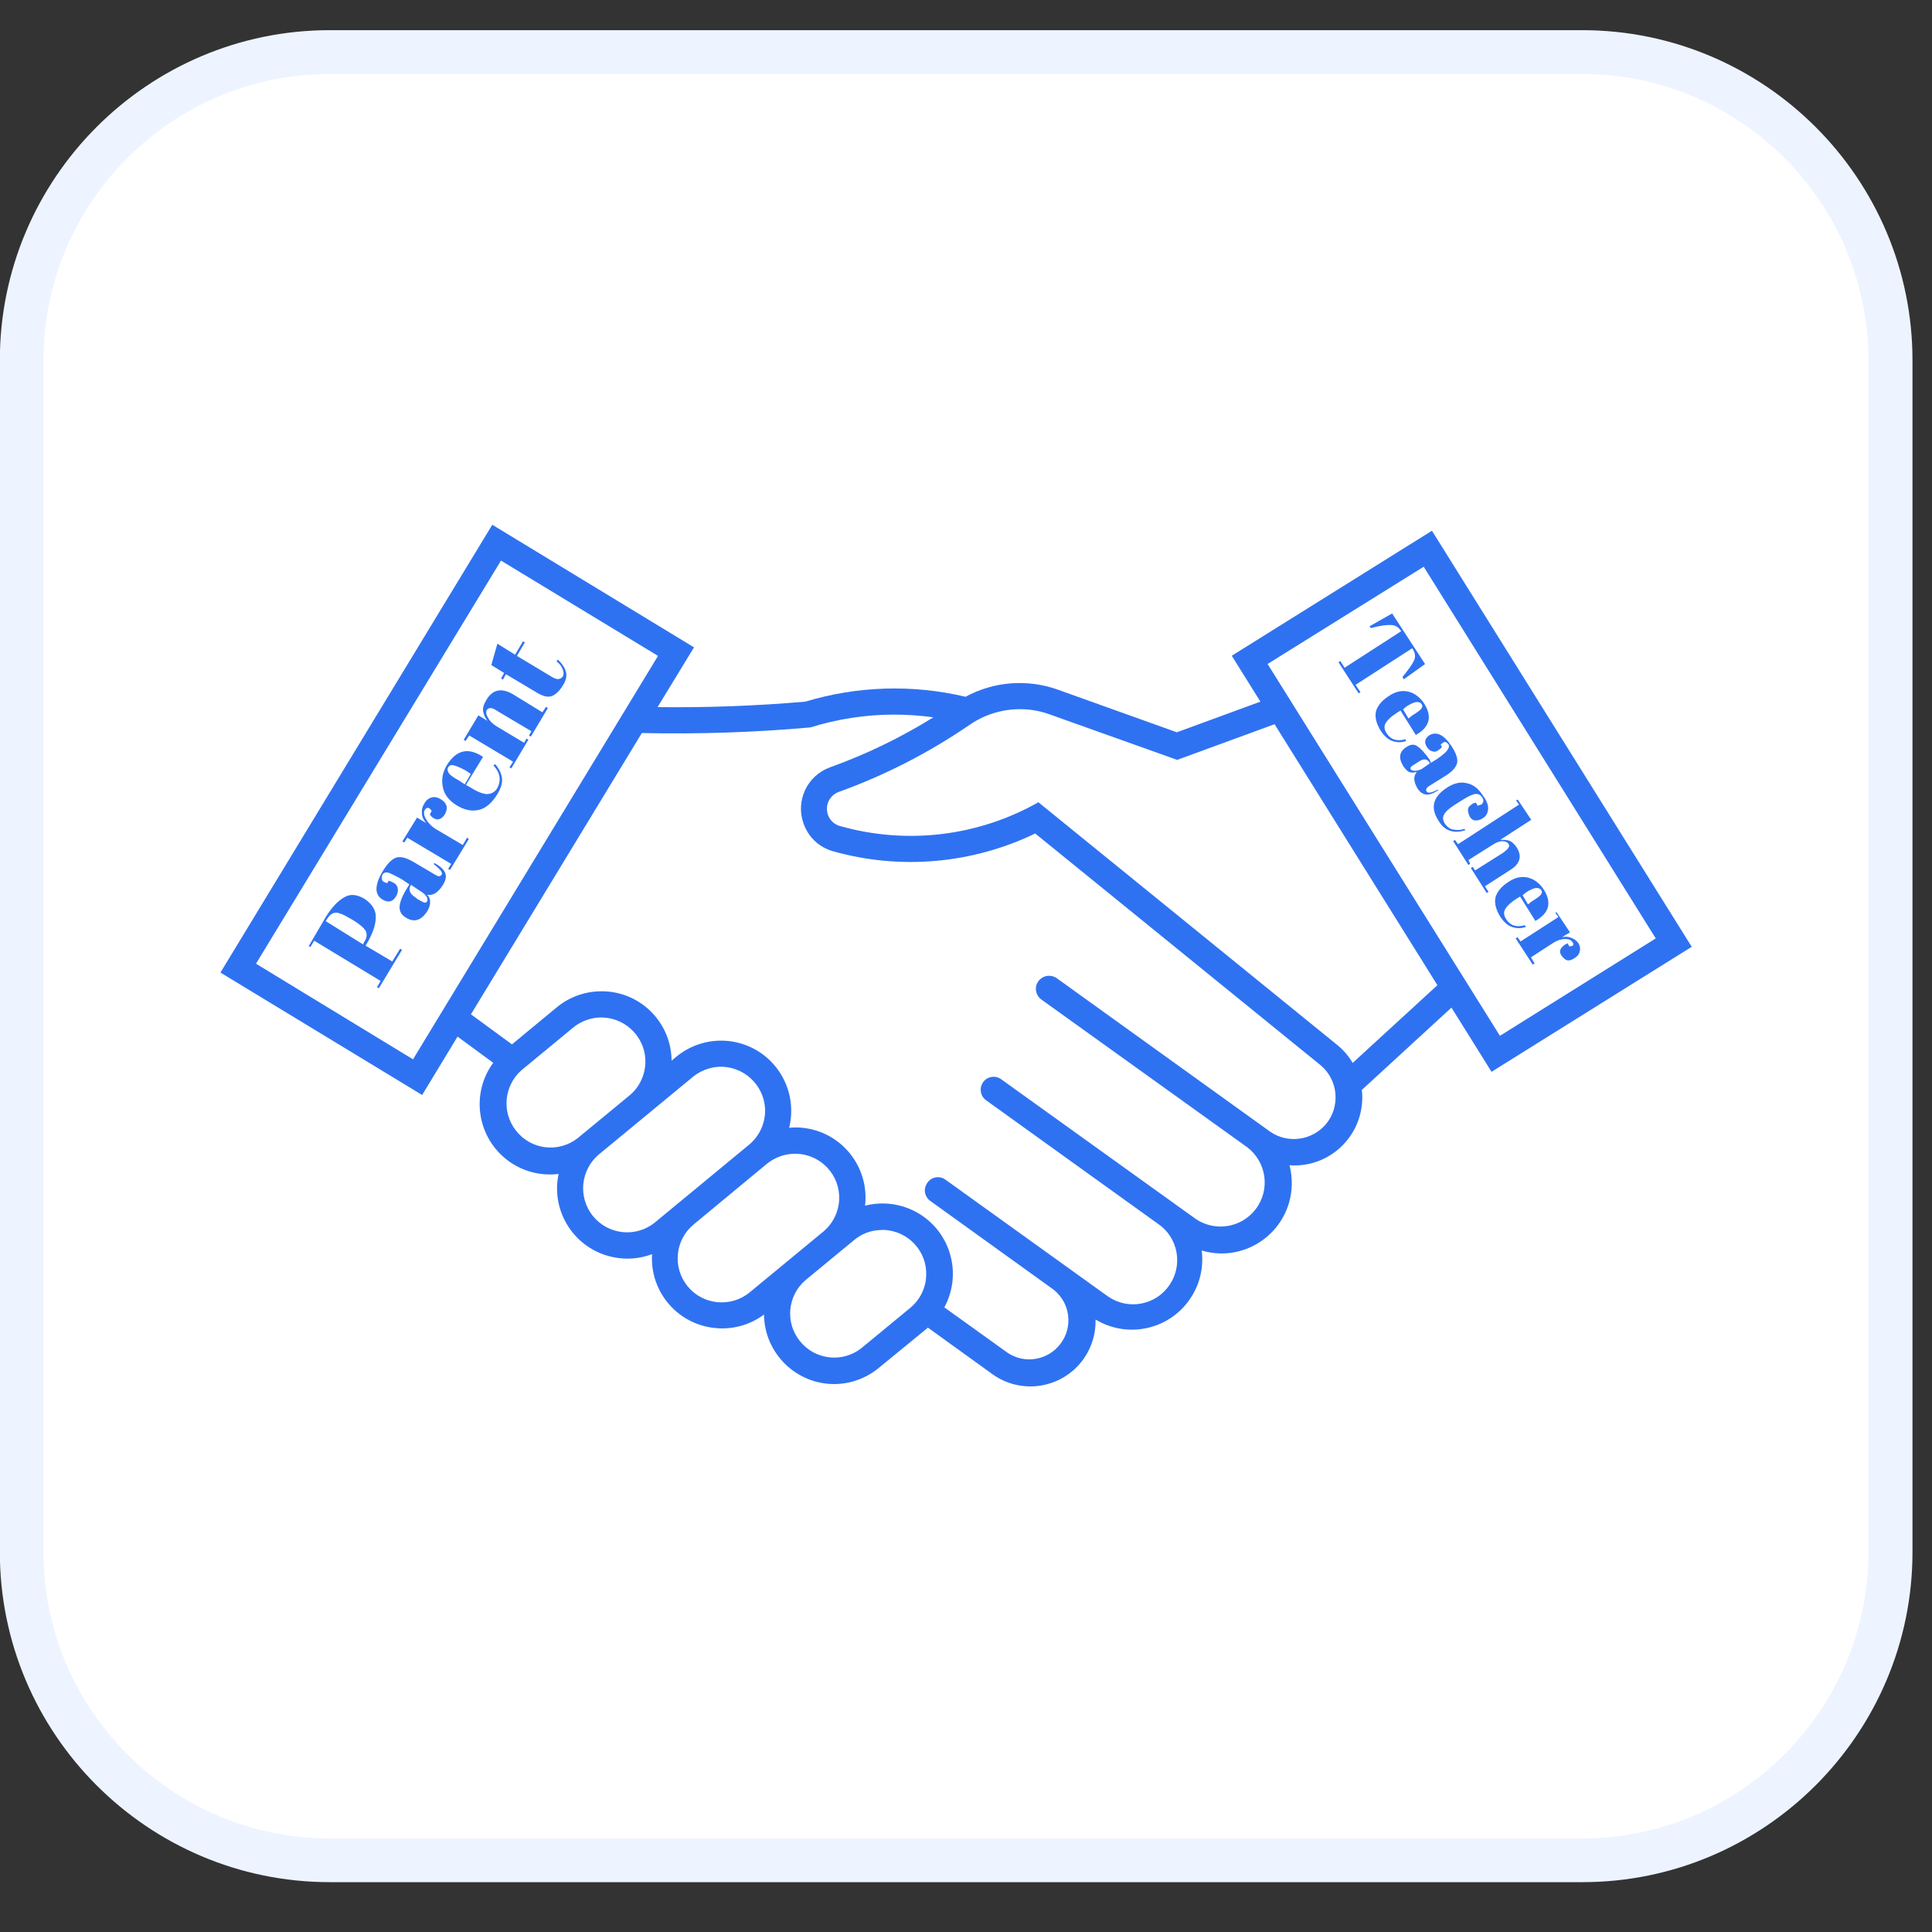 <svg xmlns="http://www.w3.org/2000/svg" xmlns:xlink="http://www.w3.org/1999/xlink" width="66" zoomAndPan="magnify" viewBox="0 0 49.5 49.5" height="66" preserveAspectRatio="xMidYMid meet" version="1.0"><rect x="0" y="0" width="49.5" height="49.5" fill="#333333" stroke="none"/><defs><g/><clipPath id="ab7b930e60"><path d="M 0.469 1.246 L 48.527 1.246 L 48.527 47.746 L 0.469 47.746 Z M 0.469 1.246 " clip-rule="nonzero"/></clipPath><clipPath id="285cb48b5d"><path d="M 40.543 1.332 C 44.91 1.332 48.441 4.871 48.441 9.23 L 48.441 39.766 C 48.441 44.133 44.902 47.66 40.543 47.66 L 8.449 47.66 C 4.086 47.66 0.555 44.121 0.555 39.766 L 0.555 9.23 C 0.555 4.863 4.094 1.332 8.449 1.332 Z M 40.543 1.332 " clip-rule="nonzero"/></clipPath><clipPath id="f61b55b36b"><path d="M 0 0.773 L 49 0.773 L 49 48.223 L 0 48.223 Z M 0 0.773 " clip-rule="nonzero"/></clipPath><clipPath id="0587225d07"><path d="M 49 9.23 L 49 39.766 C 49 44.426 45.203 48.223 40.543 48.223 L 8.449 48.223 C 3.789 48.223 -0.004 44.426 -0.004 39.766 L -0.004 9.23 C -0.004 4.57 3.789 0.773 8.449 0.773 L 40.535 0.773 C 45.203 0.773 49 4.57 49 9.23 Z M 1.113 39.766 C 1.113 43.809 4.406 47.102 8.449 47.102 L 40.535 47.102 C 44.578 47.102 47.871 43.809 47.871 39.766 L 47.871 9.23 C 47.871 5.188 44.578 1.895 40.535 1.895 L 8.449 1.895 C 4.406 1.895 1.113 5.188 1.113 9.23 Z M 1.113 39.766 " clip-rule="nonzero"/></clipPath><clipPath id="a56239549e"><path d="M 5.648 13.445 L 43.344 13.445 L 43.344 35.52 L 5.648 35.52 Z M 5.648 13.445 " clip-rule="nonzero"/></clipPath><clipPath id="d974a0e0d2"><path d="M 6 13.379 L 13 13.379 L 13 23 L 6 23 Z M 6 13.379 " clip-rule="nonzero"/></clipPath></defs><g clip-path="url(#ab7b930e60)"><g clip-path="url(#285cb48b5d)"><path fill="#ffffff" d="M -0.004 48.223 L -0.004 0.773 L 49 0.773 L 49 48.223 Z M -0.004 48.223 " fill-opacity="1" fill-rule="nonzero"/></g></g><g clip-path="url(#f61b55b36b)"><g clip-path="url(#0587225d07)"><path fill="#edf4ff" d="M -0.004 48.223 L -0.004 0.773 L 49 0.773 L 49 48.223 Z M -0.004 48.223 " fill-opacity="1" fill-rule="nonzero"/></g></g><g clip-path="url(#a56239549e)"><path fill="#2f72f1" d="M 22.648 31.512 C 23.273 31.539 23.758 32.062 23.73 32.684 C 23.719 33 23.574 33.297 23.328 33.504 L 22.082 34.531 C 21.598 34.926 20.887 34.848 20.496 34.363 C 20.109 33.887 20.176 33.188 20.645 32.793 L 21.895 31.762 C 22.078 31.613 22.301 31.527 22.535 31.516 C 22.578 31.512 22.613 31.512 22.648 31.512 Z M 20.309 29.562 C 20.934 29.527 21.465 30.004 21.5 30.625 C 21.52 30.98 21.367 31.328 21.094 31.555 L 19.211 33.109 C 18.73 33.508 18.016 33.438 17.621 32.961 C 17.223 32.477 17.293 31.766 17.773 31.371 L 19.656 29.812 C 19.844 29.664 20.07 29.574 20.309 29.562 Z M 18.414 27.332 C 19.039 27.305 19.566 27.781 19.602 28.402 C 19.617 28.762 19.465 29.105 19.188 29.332 L 16.781 31.32 C 16.297 31.715 15.586 31.641 15.191 31.156 C 14.805 30.676 14.871 29.977 15.344 29.578 L 17.754 27.59 C 17.941 27.438 18.172 27.348 18.414 27.332 Z M 15.34 26.07 C 15.375 26.07 15.418 26.07 15.453 26.07 C 16.074 26.098 16.562 26.625 16.535 27.246 C 16.52 27.562 16.375 27.863 16.129 28.066 L 14.797 29.164 C 14.301 29.547 13.594 29.457 13.215 28.961 C 12.848 28.492 12.914 27.816 13.359 27.422 L 14.695 26.32 C 14.879 26.172 15.105 26.086 15.344 26.07 Z M 22.902 18.309 C 23.238 18.309 23.578 18.332 23.914 18.379 C 23.078 18.898 22.191 19.328 21.266 19.66 C 20.68 19.871 20.375 20.52 20.59 21.105 C 20.711 21.449 20.988 21.711 21.34 21.809 C 23.066 22.297 24.91 22.133 26.523 21.355 L 33.836 27.293 C 34.289 27.672 34.348 28.348 33.973 28.801 C 33.617 29.223 32.992 29.309 32.539 28.992 L 27.07 25.059 C 26.914 24.957 26.707 24.992 26.602 25.145 C 26.496 25.289 26.531 25.496 26.676 25.605 L 31.961 29.398 C 32.453 29.777 32.551 30.484 32.172 30.98 C 31.809 31.457 31.137 31.566 30.641 31.234 L 25.652 27.652 C 25.504 27.543 25.293 27.578 25.188 27.727 C 25.082 27.879 25.117 28.086 25.266 28.191 L 29.668 31.355 C 30.184 31.703 30.316 32.406 29.965 32.922 C 29.617 33.438 28.914 33.574 28.398 33.223 C 28.383 33.211 28.363 33.199 28.348 33.188 L 24.211 30.215 C 24.055 30.113 23.844 30.16 23.75 30.32 C 23.656 30.461 23.684 30.648 23.82 30.758 L 26.984 33.035 C 27.422 33.371 27.504 34 27.164 34.438 C 26.844 34.855 26.254 34.953 25.816 34.66 L 24.195 33.496 C 24.668 32.621 24.348 31.531 23.477 31.055 C 23.074 30.836 22.605 30.777 22.164 30.891 C 22.277 29.906 21.574 29.012 20.586 28.898 C 20.465 28.883 20.34 28.883 20.219 28.895 C 20.457 27.93 19.871 26.953 18.906 26.715 C 18.355 26.578 17.77 26.711 17.328 27.074 L 17.207 27.176 C 17.199 26.18 16.383 25.383 15.391 25.398 C 14.98 25.402 14.582 25.547 14.27 25.805 L 13.117 26.758 L 12.066 25.988 L 16.445 18.781 C 17.887 18.812 19.328 18.766 20.762 18.637 C 21.457 18.422 22.18 18.309 22.902 18.309 Z M 26.223 18.172 C 26.445 18.18 26.672 18.223 26.887 18.301 L 30.16 19.469 L 32.656 18.555 L 36.828 25.242 L 34.656 27.234 C 34.555 27.055 34.418 26.902 34.258 26.77 L 26.605 20.555 C 25.059 21.43 23.23 21.648 21.523 21.164 C 21.277 21.098 21.137 20.844 21.203 20.598 C 21.246 20.453 21.352 20.34 21.492 20.289 C 22.676 19.863 23.801 19.285 24.844 18.57 C 25.246 18.293 25.73 18.152 26.223 18.172 Z M 36.477 14.52 L 42.422 24.043 L 38.43 26.539 L 32.477 17.012 Z M 12.836 14.363 L 16.859 16.805 L 10.582 27.141 L 6.559 24.691 Z M 12.613 13.445 L 5.648 24.918 L 10.816 28.055 L 11.723 26.559 L 12.637 27.23 C 12.051 28.027 12.223 29.152 13.023 29.742 C 13.395 30.016 13.852 30.133 14.312 30.078 C 14.105 31.047 14.727 32.004 15.699 32.207 C 16.031 32.281 16.383 32.254 16.707 32.133 C 16.645 33.125 17.402 33.973 18.391 34.031 C 18.816 34.059 19.234 33.934 19.574 33.68 C 19.586 34.672 20.398 35.469 21.387 35.461 C 21.801 35.457 22.199 35.309 22.516 35.047 L 23.77 34.02 C 23.77 34.016 23.77 34.016 23.77 34.012 L 25.426 35.207 C 26.176 35.746 27.219 35.574 27.758 34.824 C 27.969 34.531 28.078 34.172 28.07 33.809 C 28.922 34.32 30.023 34.051 30.539 33.203 C 30.754 32.855 30.84 32.445 30.789 32.039 C 31.738 32.324 32.738 31.777 33.023 30.828 C 33.117 30.512 33.121 30.176 33.039 29.855 C 33.996 29.926 34.828 29.203 34.898 28.246 C 34.906 28.141 34.906 28.031 34.891 27.926 L 37.188 25.816 L 38.215 27.461 L 43.344 24.258 L 36.688 13.598 L 31.559 16.801 L 32.293 17.977 L 30.152 18.762 L 27.109 17.672 C 26.328 17.391 25.465 17.457 24.738 17.852 C 23.383 17.531 21.969 17.574 20.633 17.977 C 19.375 18.086 18.109 18.133 16.848 18.117 L 17.781 16.586 L 12.613 13.445 " fill-opacity="1" fill-rule="nonzero"/></g><g clip-path="url(#d974a0e0d2)"><path fill="#2f72f1" d="M 6.898 22.848 L 12.613 13.445 " fill-opacity="1" fill-rule="nonzero"/></g><g fill="#2f72f1" fill-opacity="1"><g transform="translate(9.675, 25.368)"><g><path d="M -1.766 -1.125 L -1.328 -1.875 C -1.172 -2.125 -1.016 -2.289 -0.859 -2.375 C -0.711 -2.469 -0.539 -2.457 -0.344 -2.344 C -0.133 -2.207 -0.035 -2.039 -0.047 -1.844 C -0.055 -1.645 -0.141 -1.414 -0.297 -1.156 L -0.312 -1.141 L 0.375 -0.734 L 0.578 -1.062 L 0.625 -1.031 L 0.031 -0.047 L -0.016 -0.078 L 0.078 -0.234 L -1.625 -1.266 L -1.719 -1.109 Z M -1.328 -1.766 L -0.375 -1.172 L -0.344 -1.234 C -0.281 -1.328 -0.266 -1.414 -0.297 -1.5 C -0.336 -1.582 -0.441 -1.676 -0.609 -1.781 L -0.719 -1.844 C -0.875 -1.938 -0.988 -1.984 -1.062 -1.984 C -1.145 -1.984 -1.219 -1.938 -1.281 -1.844 Z M -1.328 -1.766 "/></g></g></g><g fill="#2f72f1" fill-opacity="1"><g transform="translate(10.66, 23.736)"><g><path d="M -0.219 -1 L -0.172 -1.078 L -0.359 -1.203 C -0.523 -1.297 -0.641 -1.352 -0.703 -1.375 C -0.773 -1.395 -0.828 -1.379 -0.859 -1.328 C -0.879 -1.285 -0.883 -1.25 -0.875 -1.219 C -0.875 -1.188 -0.859 -1.16 -0.828 -1.141 C -0.805 -1.129 -0.773 -1.117 -0.734 -1.109 L -0.703 -1.172 C -0.66 -1.16 -0.613 -1.141 -0.562 -1.109 C -0.508 -1.078 -0.477 -1.031 -0.469 -0.969 C -0.457 -0.906 -0.473 -0.836 -0.516 -0.766 C -0.598 -0.629 -0.711 -0.602 -0.859 -0.688 C -1.066 -0.812 -1.066 -1.051 -0.859 -1.406 C -0.734 -1.613 -0.613 -1.734 -0.5 -1.766 C -0.383 -1.797 -0.234 -1.754 -0.047 -1.641 L 0.484 -1.328 C 0.566 -1.273 0.625 -1.273 0.656 -1.328 C 0.688 -1.379 0.617 -1.469 0.453 -1.594 L 0.469 -1.625 C 0.625 -1.539 0.719 -1.453 0.75 -1.359 C 0.781 -1.273 0.758 -1.176 0.688 -1.062 C 0.562 -0.863 0.426 -0.781 0.281 -0.812 C 0.332 -0.77 0.359 -0.711 0.359 -0.641 C 0.367 -0.578 0.348 -0.5 0.297 -0.406 C 0.141 -0.156 -0.039 -0.094 -0.25 -0.219 C -0.375 -0.289 -0.43 -0.391 -0.422 -0.516 C -0.41 -0.641 -0.344 -0.801 -0.219 -1 Z M 0.031 -0.703 C 0.125 -0.648 0.188 -0.617 0.219 -0.609 C 0.25 -0.609 0.27 -0.617 0.281 -0.641 C 0.301 -0.672 0.297 -0.711 0.266 -0.766 C 0.234 -0.816 0.18 -0.863 0.109 -0.906 L -0.125 -1.062 L -0.141 -1.047 C -0.203 -0.93 -0.156 -0.828 0 -0.734 Z M 0.031 -0.703 "/></g></g></g><g fill="#2f72f1" fill-opacity="1"><g transform="translate(11.513, 22.322)"><g><path d="M -0.625 -1.578 C -0.664 -1.516 -0.656 -1.43 -0.594 -1.328 C -0.539 -1.234 -0.457 -1.148 -0.344 -1.078 L 0.344 -0.672 L 0.453 -0.859 L 0.5 -0.828 L 0.016 -0.031 L -0.031 -0.062 L 0.047 -0.188 L -1.078 -0.859 L -1.156 -0.734 L -1.203 -0.766 L -0.828 -1.375 L -0.594 -1.234 C -0.664 -1.316 -0.703 -1.398 -0.703 -1.484 C -0.711 -1.578 -0.691 -1.66 -0.641 -1.734 C -0.598 -1.816 -0.535 -1.867 -0.453 -1.891 C -0.379 -1.91 -0.301 -1.895 -0.219 -1.844 C -0.145 -1.801 -0.098 -1.75 -0.078 -1.688 C -0.055 -1.625 -0.066 -1.551 -0.109 -1.469 C -0.16 -1.383 -0.223 -1.336 -0.297 -1.328 C -0.367 -1.328 -0.438 -1.367 -0.5 -1.453 L -0.453 -1.547 C -0.516 -1.641 -0.57 -1.648 -0.625 -1.578 Z M -0.625 -1.578 "/></g></g></g><g fill="#2f72f1" fill-opacity="1"><g transform="translate(12.282, 21.048)"><g><path d="M 0.453 -0.688 C 0.316 -0.469 0.16 -0.336 -0.016 -0.297 C -0.203 -0.254 -0.395 -0.297 -0.594 -0.422 C -0.789 -0.547 -0.906 -0.703 -0.938 -0.891 C -0.977 -1.078 -0.941 -1.266 -0.828 -1.453 C -0.586 -1.836 -0.281 -1.906 0.094 -1.656 L -0.344 -0.938 L -0.234 -0.875 C -0.066 -0.77 0.07 -0.711 0.188 -0.703 C 0.301 -0.703 0.391 -0.75 0.453 -0.844 C 0.566 -1.051 0.535 -1.25 0.359 -1.438 L 0.406 -1.469 C 0.5 -1.363 0.555 -1.25 0.578 -1.125 C 0.598 -1 0.555 -0.852 0.453 -0.688 Z M -0.375 -0.953 L -0.219 -1.219 L -0.359 -1.312 C -0.492 -1.383 -0.594 -1.426 -0.656 -1.438 C -0.719 -1.457 -0.766 -1.441 -0.797 -1.391 C -0.828 -1.348 -0.82 -1.297 -0.781 -1.234 C -0.738 -1.18 -0.648 -1.117 -0.516 -1.047 Z M -0.375 -0.953 "/></g></g></g><g fill="#2f72f1" fill-opacity="1"><g transform="translate(13.084, 19.719)"><g><path d="M -1.203 -0.766 L -0.828 -1.391 L -0.594 -1.25 C -0.656 -1.332 -0.691 -1.41 -0.703 -1.484 C -0.723 -1.566 -0.695 -1.664 -0.625 -1.781 C -0.469 -2.051 -0.242 -2.102 0.047 -1.938 L 0.812 -1.469 L 0.906 -1.609 L 0.953 -1.578 L 0.516 -0.844 L 0.469 -0.875 L 0.531 -0.984 L -0.312 -1.484 C -0.406 -1.547 -0.473 -1.578 -0.516 -1.578 C -0.555 -1.578 -0.586 -1.562 -0.609 -1.531 C -0.641 -1.477 -0.629 -1.41 -0.578 -1.328 C -0.535 -1.242 -0.461 -1.172 -0.359 -1.109 L 0.344 -0.688 L 0.406 -0.797 L 0.453 -0.766 L 0.016 -0.031 L -0.031 -0.062 L 0.062 -0.203 L -1.062 -0.875 L -1.156 -0.734 Z M -1.203 -0.766 "/></g></g></g><g fill="#2f72f1" fill-opacity="1"><g transform="translate(14.041, 18.133)"><g><path d="M -0.266 -0.375 L -1.078 -0.859 L -1.156 -0.719 L -1.203 -0.75 L -1.125 -0.891 L -1.453 -1.094 L -1.297 -1.641 L -0.844 -1.359 L -0.641 -1.703 L -0.594 -1.672 L -0.797 -1.328 L 0.062 -0.812 C 0.145 -0.758 0.207 -0.734 0.25 -0.734 C 0.301 -0.734 0.344 -0.754 0.375 -0.797 C 0.406 -0.848 0.406 -0.91 0.375 -0.984 C 0.352 -1.055 0.301 -1.125 0.219 -1.188 L 0.25 -1.234 C 0.352 -1.141 0.422 -1.039 0.453 -0.938 C 0.492 -0.832 0.469 -0.707 0.375 -0.562 C 0.289 -0.426 0.195 -0.336 0.094 -0.297 C 0 -0.266 -0.117 -0.289 -0.266 -0.375 Z M -0.266 -0.375 "/></g></g></g><g fill="#2f72f1" fill-opacity="1"><g transform="translate(34.059, 16.608)"><g><path d="M 2.453 0.406 L 1.906 0.797 L 1.875 0.734 C 2.031 0.547 2.129 0.406 2.172 0.312 C 2.211 0.219 2.203 0.125 2.141 0.031 L 2.125 0 L 0.672 0.938 L 0.797 1.125 L 0.75 1.156 L 0.234 0.359 L 0.281 0.328 L 0.391 0.5 L 1.844 -0.438 L 1.828 -0.453 C 1.766 -0.547 1.68 -0.594 1.578 -0.594 C 1.473 -0.602 1.301 -0.578 1.062 -0.516 L 1.031 -0.562 L 1.609 -0.891 Z M 2.453 0.406 "/></g></g></g><g fill="#2f72f1" fill-opacity="1"><g transform="translate(35.025, 18.112)"><g><path d="M 0.359 0.625 C 0.234 0.426 0.191 0.25 0.234 0.094 C 0.285 -0.051 0.395 -0.176 0.562 -0.281 C 0.727 -0.395 0.895 -0.43 1.062 -0.391 C 1.227 -0.348 1.363 -0.242 1.469 -0.078 C 1.676 0.254 1.602 0.52 1.25 0.719 L 0.859 0.094 L 0.781 0.141 C 0.633 0.234 0.535 0.32 0.484 0.406 C 0.43 0.488 0.438 0.578 0.5 0.672 C 0.602 0.836 0.766 0.891 0.984 0.828 L 1 0.875 C 0.883 0.914 0.77 0.914 0.656 0.875 C 0.551 0.844 0.453 0.758 0.359 0.625 Z M 0.922 0.062 L 1.062 0.297 L 1.156 0.219 C 1.281 0.145 1.359 0.086 1.391 0.047 C 1.422 0.004 1.426 -0.031 1.406 -0.062 C 1.383 -0.102 1.344 -0.125 1.281 -0.125 C 1.219 -0.125 1.129 -0.086 1.016 -0.016 Z M 0.922 0.062 "/></g></g></g><g fill="#2f72f1" fill-opacity="1"><g transform="translate(35.756, 19.248)"><g><path d="M 0.875 0.219 L 0.906 0.297 L 1.078 0.188 C 1.211 0.094 1.297 0.02 1.328 -0.031 C 1.367 -0.082 1.379 -0.129 1.359 -0.172 C 1.336 -0.203 1.312 -0.223 1.281 -0.234 C 1.258 -0.242 1.238 -0.238 1.219 -0.219 C 1.195 -0.207 1.176 -0.191 1.156 -0.172 L 1.188 -0.109 C 1.164 -0.078 1.129 -0.047 1.078 -0.016 C 1.035 0.016 0.988 0.02 0.938 0 C 0.895 -0.008 0.852 -0.039 0.812 -0.094 C 0.727 -0.219 0.742 -0.32 0.859 -0.406 C 1.047 -0.52 1.238 -0.426 1.438 -0.125 C 1.551 0.051 1.598 0.191 1.578 0.297 C 1.555 0.398 1.469 0.504 1.312 0.609 L 0.859 0.891 C 0.785 0.941 0.766 0.988 0.797 1.031 C 0.828 1.082 0.922 1.066 1.078 0.984 L 1.094 1 C 0.969 1.082 0.863 1.117 0.781 1.109 C 0.695 1.098 0.625 1.047 0.562 0.953 C 0.457 0.773 0.453 0.633 0.547 0.531 C 0.461 0.551 0.395 0.551 0.344 0.531 C 0.301 0.508 0.254 0.461 0.203 0.391 C 0.066 0.172 0.094 0.004 0.281 -0.109 C 0.383 -0.18 0.477 -0.188 0.562 -0.125 C 0.656 -0.062 0.758 0.051 0.875 0.219 Z M 0.547 0.297 C 0.461 0.348 0.41 0.383 0.391 0.406 C 0.379 0.426 0.379 0.445 0.391 0.469 C 0.41 0.488 0.445 0.5 0.5 0.5 C 0.551 0.5 0.609 0.484 0.672 0.453 L 0.875 0.312 L 0.875 0.297 C 0.812 0.191 0.719 0.18 0.594 0.266 Z M 0.547 0.297 "/></g></g></g><g fill="#2f72f1" fill-opacity="1"><g transform="translate(36.533, 20.457)"><g><path d="M 1.438 -0.031 C 1.395 -0.102 1.328 -0.129 1.234 -0.109 C 1.148 -0.086 1.031 -0.023 0.875 0.078 L 0.75 0.156 C 0.602 0.25 0.508 0.332 0.469 0.406 C 0.426 0.477 0.43 0.555 0.484 0.641 C 0.547 0.734 0.617 0.785 0.703 0.797 C 0.797 0.816 0.891 0.812 0.984 0.781 L 1.016 0.812 C 0.859 0.863 0.727 0.867 0.625 0.828 C 0.508 0.797 0.41 0.711 0.328 0.578 C 0.211 0.398 0.176 0.238 0.219 0.094 C 0.258 -0.039 0.367 -0.164 0.547 -0.281 C 0.723 -0.395 0.891 -0.43 1.047 -0.391 C 1.211 -0.359 1.352 -0.25 1.469 -0.062 C 1.562 0.062 1.602 0.176 1.594 0.281 C 1.582 0.383 1.539 0.457 1.469 0.5 C 1.395 0.551 1.328 0.57 1.266 0.562 C 1.211 0.562 1.164 0.531 1.125 0.469 C 1.094 0.406 1.078 0.344 1.078 0.281 C 1.086 0.227 1.117 0.188 1.172 0.156 C 1.191 0.133 1.227 0.117 1.281 0.109 L 1.328 0.188 C 1.359 0.176 1.391 0.164 1.422 0.156 C 1.484 0.102 1.488 0.039 1.438 -0.031 Z M 1.438 -0.031 "/></g></g></g><g fill="#2f72f1" fill-opacity="1"><g transform="translate(37.216, 21.52)"><g><path d="M 1.672 -1.031 L 2.016 -0.516 L 1.219 0 C 1.289 -0.008 1.363 -0.004 1.438 0.016 C 1.508 0.035 1.578 0.094 1.641 0.188 C 1.785 0.414 1.734 0.609 1.484 0.766 L 0.828 1.188 L 0.922 1.328 L 0.875 1.359 L 0.469 0.719 L 0.516 0.688 L 0.578 0.781 L 1.297 0.328 C 1.379 0.266 1.426 0.219 1.438 0.188 C 1.457 0.164 1.457 0.141 1.438 0.109 C 1.406 0.055 1.348 0.031 1.266 0.031 C 1.18 0.039 1.094 0.078 1 0.141 L 0.406 0.516 L 0.453 0.609 L 0.406 0.641 L 0.016 0.031 L 0.062 0 L 0.141 0.109 L 1.703 -0.906 L 1.625 -1.016 Z M 1.672 -1.031 "/></g></g></g><g fill="#2f72f1" fill-opacity="1"><g transform="translate(38.088, 22.876)"><g><path d="M 0.359 0.625 C 0.234 0.426 0.191 0.25 0.234 0.094 C 0.285 -0.051 0.395 -0.176 0.562 -0.281 C 0.727 -0.395 0.895 -0.43 1.062 -0.391 C 1.227 -0.348 1.363 -0.242 1.469 -0.078 C 1.676 0.254 1.602 0.52 1.25 0.719 L 0.859 0.094 L 0.781 0.141 C 0.633 0.234 0.535 0.32 0.484 0.406 C 0.43 0.488 0.438 0.578 0.5 0.672 C 0.602 0.836 0.766 0.891 0.984 0.828 L 1 0.875 C 0.883 0.914 0.77 0.914 0.656 0.875 C 0.551 0.844 0.453 0.758 0.359 0.625 Z M 0.922 0.062 L 1.062 0.297 L 1.156 0.219 C 1.281 0.145 1.359 0.086 1.391 0.047 C 1.422 0.004 1.426 -0.031 1.406 -0.062 C 1.383 -0.102 1.344 -0.125 1.281 -0.125 C 1.219 -0.125 1.129 -0.086 1.016 -0.016 Z M 0.922 0.062 "/></g></g></g><g fill="#2f72f1" fill-opacity="1"><g transform="translate(38.818, 24.012)"><g><path d="M 1.469 0.125 C 1.438 0.07 1.375 0.047 1.281 0.047 C 1.188 0.047 1.086 0.078 0.984 0.141 L 0.406 0.516 L 0.5 0.672 L 0.453 0.703 L 0.016 0.031 L 0.062 0 L 0.141 0.109 L 1.109 -0.516 L 1.031 -0.625 L 1.062 -0.641 L 1.406 -0.125 L 1.203 0 C 1.285 -0.02 1.363 -0.016 1.438 0.016 C 1.52 0.047 1.582 0.094 1.625 0.156 C 1.664 0.227 1.676 0.297 1.656 0.359 C 1.645 0.43 1.602 0.488 1.531 0.531 C 1.457 0.582 1.395 0.602 1.344 0.594 C 1.289 0.582 1.238 0.539 1.188 0.469 C 1.145 0.406 1.141 0.348 1.172 0.297 C 1.203 0.242 1.258 0.195 1.344 0.156 L 1.391 0.234 C 1.492 0.234 1.52 0.195 1.469 0.125 Z M 1.469 0.125 "/></g></g></g></svg>